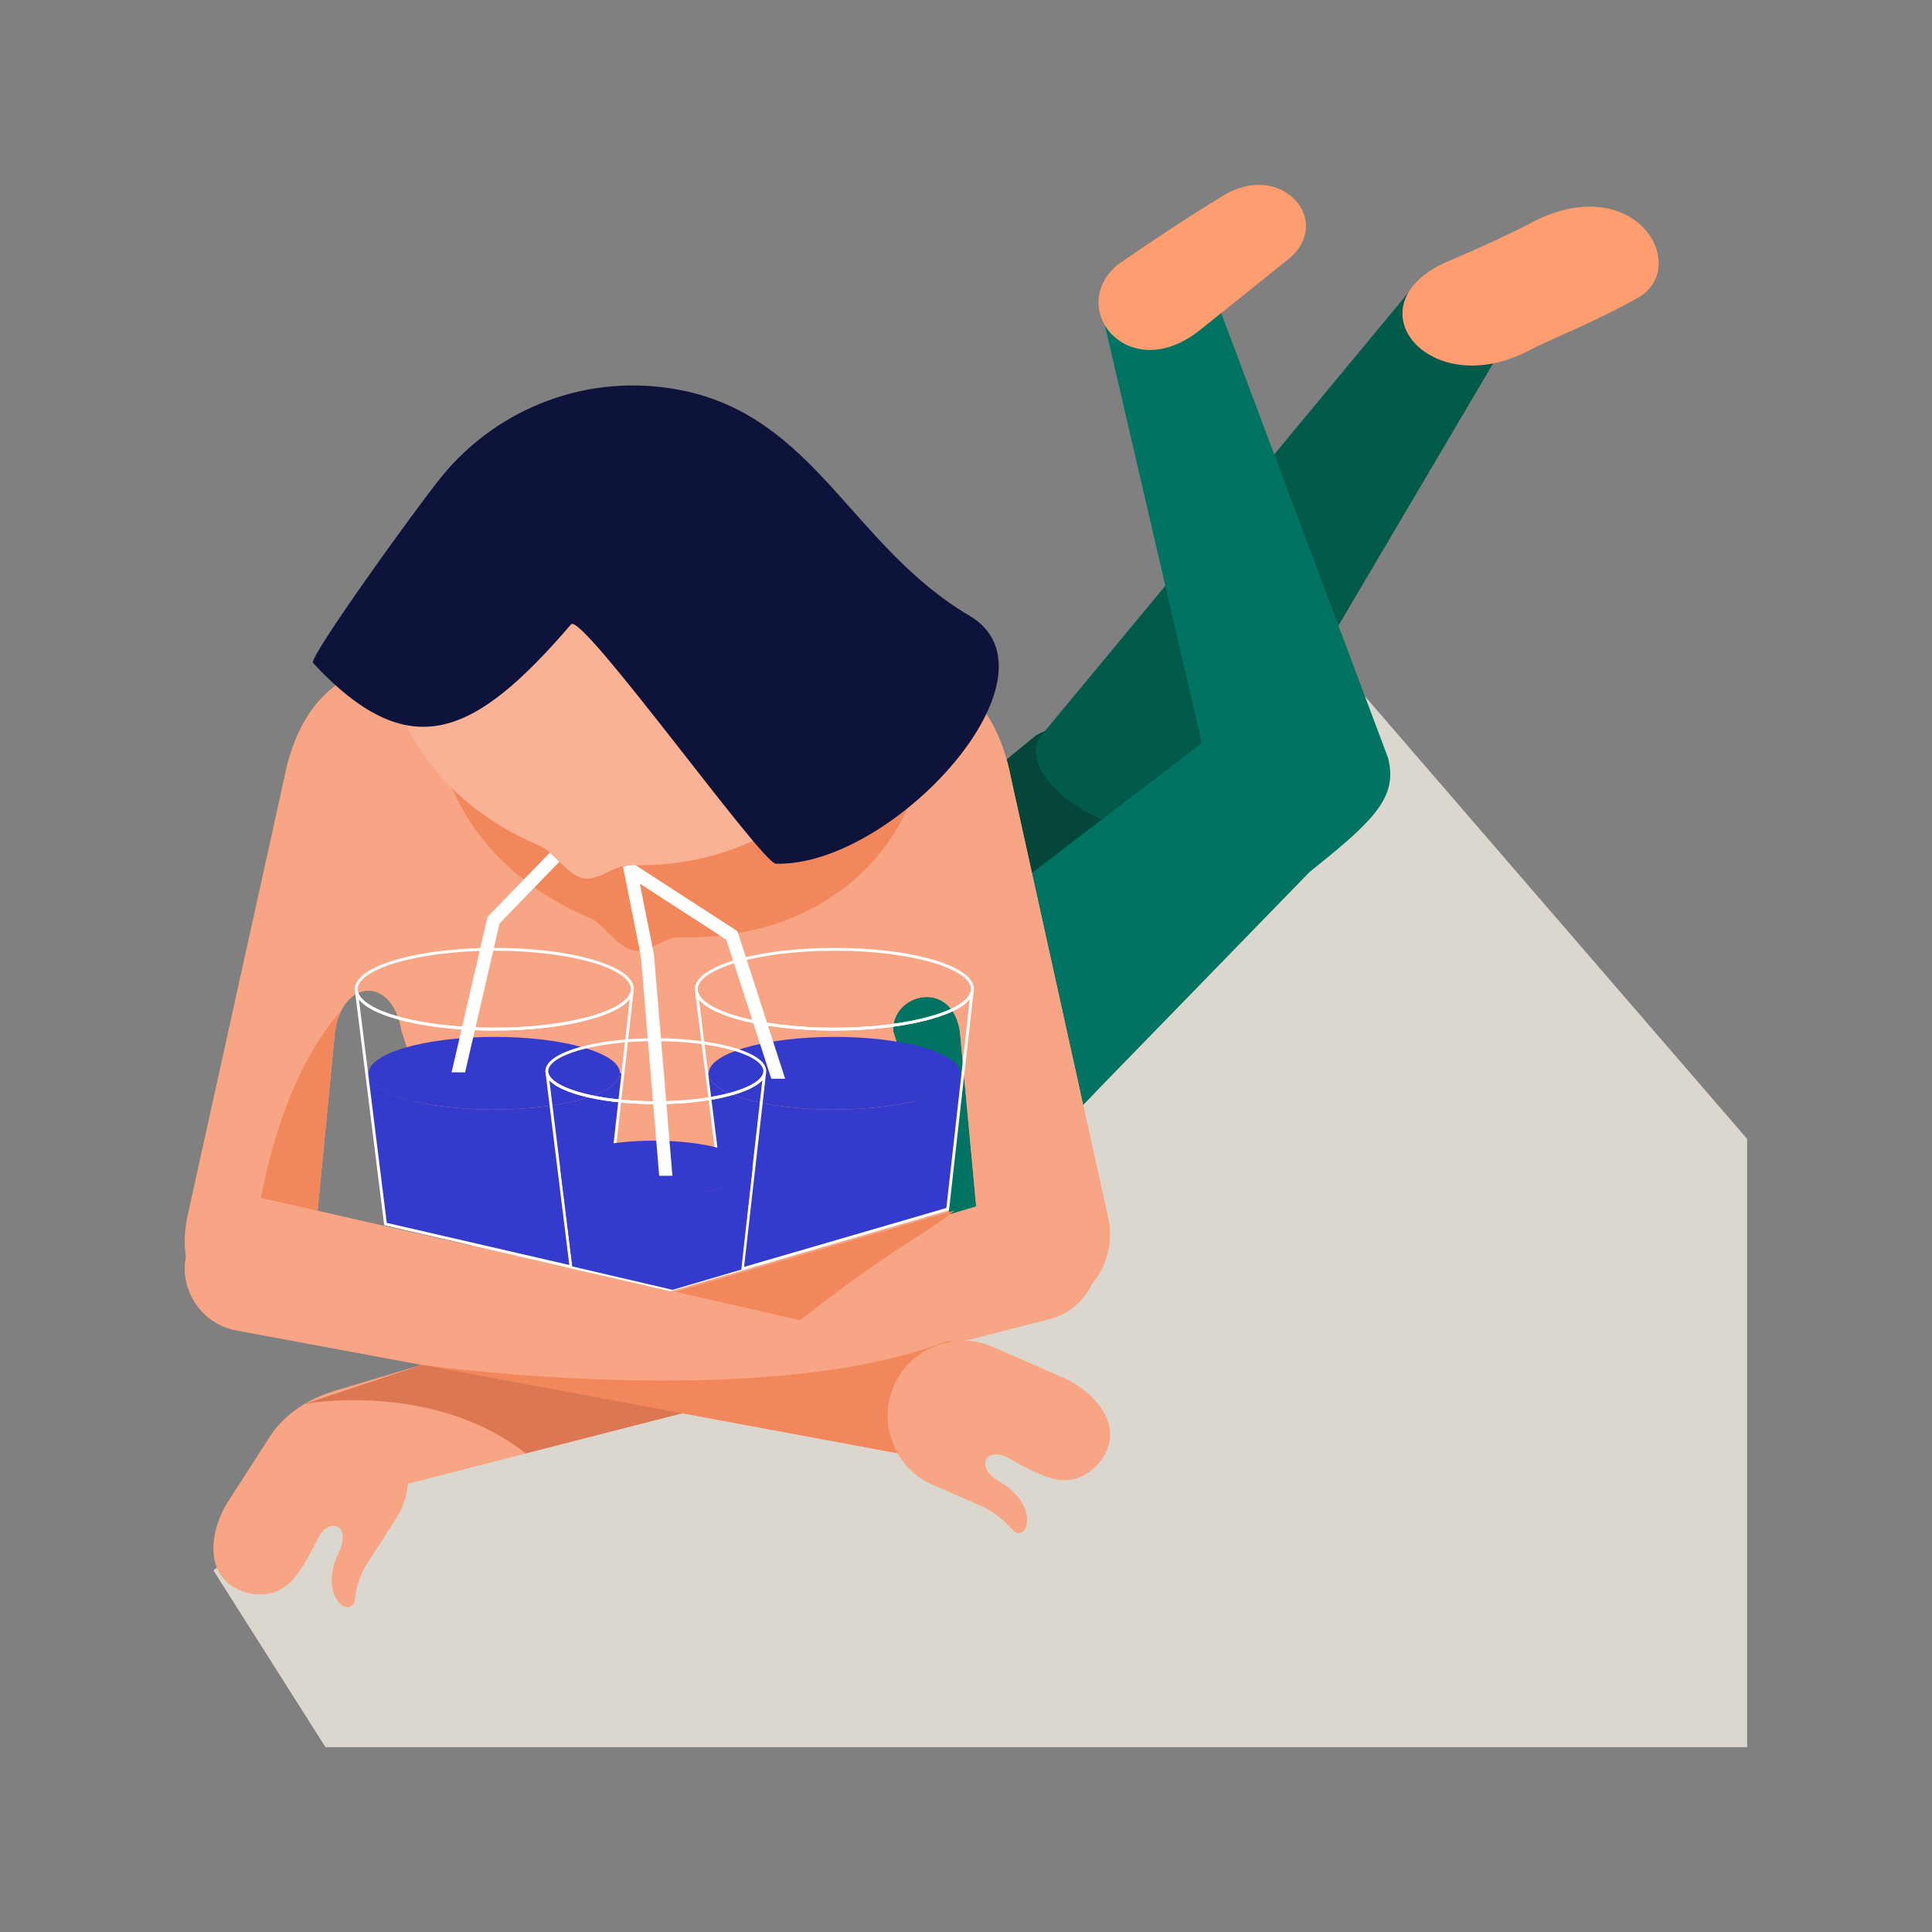 <?xml version="1.0" encoding="utf-8"?>
<svg
	xmlns:dc="http://purl.org/dc/elements/1.1/"
	xmlns:cc="http://creativecommons.org/ns#"
	xmlns:rdf="http://www.w3.org/1999/02/22-rdf-syntax-ns#"
	xmlns:svg="http://www.w3.org/2000/svg"
	xmlns="http://www.w3.org/2000/svg"
	height="371"
	width="371">
	<rect width="100%" height="100%" fill="#808080" stroke="none"/>
	<path
		d="M 254.325,124.692 232.683,138.806 129.515,250.734 83.044,265.048 40.991,301.571 62.494,335.5 H 335.5 V 218.699 Z"
		style="fill:#dbd7ce" />
	<path
		style="fill:#04473a"
		d="m 146.106,230.109 -38.34,-14.085 91.14,-74.795 c 12.036,-6.497 28.778,-3.778 37.204,6.041 v 1.1e-4 c 8.426,9.819 5.473,23.168 -6.563,29.665 0,0 -82.79,53.105 -83.441,53.175" />
	<path
		style="fill:#025b4a"
		d="m 199.823,141.385 69.778,-84.178 c 5.363,-7.589 24.637,-2.245 18.888,9.589 l -51.71,87.628 c -3.043,4.37 -14.776,7.695 -23.798,3.532 l -2.289,-1.056 c -9.022,-4.163 -13.913,-11.145 -10.87,-15.515" />
	<path
		style="fill:#007362"
		d="m 155.204,217.255 c -8.889,-14.609 22.9,-34.23 22.9,-34.23 l 52.688,-40.314 c 0,0 15.408,15.663 35.72,2.744 0.261,0.97 0.41,1.889 0.448,2.775 0.266,6.201 -4.919,10.745 -15.462,19.196 l -77.159,79.33 z" />
	<path
		d="m 178.104,183.025 c 0,0 -31.789,19.621 -22.9,34.23 l 19.136,29.501 35.963,-36.975 c -14.093,-28.609 20.489,-67.07 20.489,-67.07 z"
		style="fill:#007362" />
	<path
		style="fill:#007362"
		d="M 235.015,160.912 211.572,59.884 c -2.768,-8.594 15.424,-15.311 21.581,-3.358 l 33.358,88.929 c 1.625,4.924 -29.872,20.381 -31.497,15.457" />
	<path
		style="fill:#fe9d70"
		d="m 230.37,63.429 c -13.643,10.786 -25.733,-4.143 -15.751,-12.603 0,0 11.764,-8.168 20.44,-13.349 11.199,-6.688 21.186,5.155 12.324,12.297 -6.165,4.968 -14.875,11.964 -17.014,13.655" />
	<path
		style="fill:#fe9d70"
		d="m 171.521,197.99 c -0.379,-7.221 11.364,-10.162 12.815,0.182 l 3.124,33.502 -5.089,1.527 z m -110.541,34.519 3.327,-34.337 c 1.45,-10.344 11.104,-10.78 12.815,-0.182 l 13.379,41.248 z m 143.291,32.115 -13.646,-5.957 c -1.76,-0.769 -3.595,-1.153 -5.411,-1.193 l 16.398,-4.207 c 3.673,-0.942 6.537,-3.478 8.043,-6.679 2.88,-3.582 4.268,-8.102 3.037,-13.154 l -18.519,-83.864 c -2.428,-12.809 -9.711,-21.581 -21.581,-21.581 H 124.369 76.145 c -11.869,0 -19.152,8.772 -21.58,21.581 l -18.52,83.864 c -0.613,2.979 -0.686,5.584 -0.327,7.856 l -0.015,0.081 c -1.215,6.539 3.141,12.884 9.681,14.099 l 35.629,6.619 -15.243,4.575 c -7.973,2.089 -11.939,6.129 -13.949,9.252 l -8.059,12.52 c -3.06,4.754 -5.264,14.23 2.977,17.169 2.9,0.966 6.338,0.811 9.05,-1.834 1.674,-1.633 3.58,-5.005 5.307,-8.475 2.058,-4.136 6.563,-2.491 3.993,2.836 -4.203,8.71 2.575,12.998 3.039,8.905 0.463,-4.093 2.292,-6.744 2.292,-6.744 l 5.646,-8.772 c 1.323,-2.055 2.053,-4.329 2.235,-6.618 l 52.715,-13.524 41.361,7.684 c 1.485,2.593 3.78,4.748 6.713,6.028 l 9.561,4.174 c 0,0 2.991,1.194 5.645,4.344 2.654,3.151 5.921,-4.174 -2.404,-9.096 -5.091,-3.011 -2.253,-6.876 1.752,-4.573 3.36,1.932 6.816,3.683 9.114,4.114 3.723,0.699 6.671,-1.077 8.55,-3.488 5.231,-7.013 -1.854,-13.68 -7.035,-15.942" />
	<path
		style="fill:#f7a584"
		d="m 171.521,197.99 c -0.379,-7.221 11.364,-10.162 12.815,0.182 l 3.124,33.502 -5.089,1.527 z m -110.541,34.519 3.327,-34.337 c 1.45,-10.344 11.104,-10.78 12.815,-0.182 l 13.379,41.248 z m 143.291,32.115 -13.646,-5.957 c -1.76,-0.769 -3.595,-1.153 -5.411,-1.193 l 16.398,-4.207 c 3.673,-0.942 6.537,-3.478 8.043,-6.679 2.88,-3.582 4.268,-8.102 3.037,-13.154 l -18.519,-83.864 c -2.428,-12.809 -9.711,-21.581 -21.581,-21.581 H 124.369 76.145 c -11.869,0 -19.152,8.772 -21.58,21.581 l -18.52,83.864 c -0.613,2.979 -0.686,5.584 -0.327,7.856 l -0.015,0.081 c -1.215,6.539 3.141,12.884 9.681,14.099 l 35.629,6.619 -15.243,4.575 c -7.973,2.089 -11.939,6.129 -13.949,9.252 l -8.059,12.52 c -3.06,4.754 -5.264,14.23 2.977,17.169 2.9,0.966 6.338,0.811 9.05,-1.834 1.674,-1.633 3.58,-5.005 5.307,-8.475 2.058,-4.136 6.563,-2.491 3.993,2.836 -4.203,8.71 2.575,12.998 3.039,8.905 0.463,-4.093 2.292,-6.744 2.292,-6.744 l 5.646,-8.772 c 1.323,-2.055 2.053,-4.329 2.235,-6.618 l 52.715,-13.524 41.361,7.684 c 1.485,2.593 3.78,4.748 6.713,6.028 l 9.561,4.174 c 0,0 2.991,1.194 5.645,4.344 2.654,3.151 5.921,-4.174 -2.404,-9.096 -5.091,-3.011 -2.253,-6.876 1.752,-4.573 3.36,1.932 6.816,3.683 9.114,4.114 3.723,0.699 6.671,-1.077 8.55,-3.488 5.231,-7.013 -1.854,-13.68 -7.035,-15.942" />
	<path
		style="fill:#fe9d70"
		d="m 293.586,43.007 c -2.434,1.315 -9.053,4.464 -15.241,7.056 -19.593,8.209 -4.03,27.528 15.472,17.137 3.831,-2.041 12.235,-5.252 20.644,-9.98 10.543,-5.927 -0.522,-25.208 -20.875,-14.214" />
	<path
		style="fill:#f2875c"
		d="m 177.426,145.443 c 1.716,-8.525 1.026,-16.976 -1.602,-24.65 H 131.888 86.174 c -0.654,1.924 -1.193,3.912 -1.605,5.958 -4.516,22.436 8.325,40.908 28.61,49.496 2.898,1.227 5.267,5.633 8.472,6.278 2.721,0.548 6.129,-2.601 8.813,-2.528 22.601,0.613 42.348,-11.634 46.961,-34.554" />
	<path
		d="m 136.086,206.112 c 0.004,3.853 10.81,6.967 24.136,6.954 13.326,-0.013 24.126,-3.147 24.122,-7 -0.004,-3.853 -10.81,-6.967 -24.136,-6.954 -13.326,0.013 -24.126,3.147 -24.122,7"
		style="fill:#343acc" />
	<path
		d="m 70.788,206.112 c 0.004,3.853 10.81,6.967 24.136,6.954 13.326,-0.013 24.126,-3.147 24.122,-7 -0.004,-3.853 -10.81,-6.967 -24.136,-6.954 -13.326,0.013 -24.126,3.147 -24.122,7"
		style="fill:#343acc" />
	<path
		d="m 122.105,166.178 -1.375,2.123 18.745,12.139 8.636,26.707 h 2.659 l -9.165,-28.34 z"
		style="fill:#ffffff" />
	<path
		d="m 105.606,163.703 -11.994,12.393 -6.893,29.826 h 2.595 l 6.604,-28.571 11.507,-11.888 z"
		style="fill:#ffffff" />
	<path
		style="fill:#f2875c"
		d="m 50.11,230.031 10.87,2.478 3.327,-34.337 c 0.221,-1.577 0.633,-2.921 1.178,-4.034 -7.489,8.413 -12.59,21.423 -15.376,35.893" />
	<path
		d="m 181.982,232.182 2.934,-26.094 h -0.573 c -0.04,3.843 -10.822,6.964 -24.121,6.977 -13.326,0.013 -24.132,-3.1 -24.136,-6.954 0,-0.008 8.8e-4,-0.015 8.8e-4,-0.023 h -0.38 l 4.761,38.183 z"
		style="fill:#343acc" />
	<path
		d="m 96.153,240.159 19.172,4.113 4.293,-38.183 h -0.572 c -0.04,3.843 -10.822,6.964 -24.121,6.977 -13.326,0.013 -24.132,-3.1 -24.136,-6.954 0,-0.008 8.8e-4,-0.015 9.7e-4,-0.023 h -0.38 l 3.611,28.961 z"
		style="fill:#343acc" />
	<path
		style="fill:#ffffff"
		d="m 160.207,182.014 c -7.344,0.007 -13.991,0.871 -18.824,2.273 -2.417,0.701 -4.38,1.535 -5.76,2.48 -1.379,0.945 -2.2,2.028 -2.199,3.215 0.001,1.187 0.824,2.267 2.205,3.209 1.381,0.942 3.348,1.772 5.766,2.469 4.836,1.393 11.484,2.245 18.828,2.238 7.344,-0.007 13.991,-0.873 18.824,-2.275 2.417,-0.701 4.38,-1.535 5.76,-2.48 1.379,-0.945 2.2,-2.026 2.199,-3.213 -0.001,-1.187 -0.824,-2.267 -2.205,-3.209 -1.381,-0.942 -3.348,-1.772 -5.766,-2.469 -4.836,-1.393 -11.484,-2.245 -18.828,-2.238 z m 0,0.549 c 7.301,-0.007 13.912,0.844 18.676,2.217 2.382,0.686 4.303,1.505 5.607,2.395 1.304,0.89 1.966,1.826 1.967,2.756 9e-4,0.93 -0.659,1.868 -1.961,2.76 -1.302,0.892 -3.221,1.715 -5.602,2.406 -4.761,1.382 -11.371,2.245 -18.672,2.252 -7.301,0.007 -13.912,-0.844 -18.676,-2.217 -2.382,-0.686 -4.303,-1.505 -5.607,-2.395 -1.304,-0.89 -1.966,-1.826 -1.967,-2.756 -9e-4,-0.93 0.659,-1.866 1.961,-2.758 1.302,-0.892 3.221,-1.715 5.602,-2.406 4.761,-1.382 11.371,-2.247 18.672,-2.254 z" />
	<path
		style="fill:#ffffff"
		d="m 94.91,182.014 c -7.344,0.007 -13.991,0.871 -18.824,2.273 -2.417,0.701 -4.38,1.535 -5.76,2.48 -1.379,0.945 -2.202,2.028 -2.201,3.215 0.001,1.187 0.826,2.267 2.207,3.209 1.381,0.942 3.346,1.772 5.764,2.469 4.836,1.393 11.486,2.245 18.83,2.238 7.344,-0.007 13.991,-0.873 18.824,-2.275 2.417,-0.701 4.38,-1.535 5.76,-2.48 1.379,-0.945 2.2,-2.026 2.199,-3.213 -0.001,-1.187 -0.826,-2.267 -2.207,-3.209 -1.381,-0.942 -3.346,-1.772 -5.764,-2.469 -4.836,-1.393 -11.484,-2.245 -18.828,-2.238 z m 0,0.549 c 7.301,-0.007 13.912,0.844 18.676,2.217 2.382,0.686 4.303,1.505 5.607,2.395 1.304,0.89 1.966,1.826 1.967,2.756 8.9e-4,0.93 -0.66,1.868 -1.963,2.76 -1.302,0.892 -3.221,1.715 -5.602,2.406 -4.761,1.382 -11.371,2.245 -18.672,2.252 -7.301,0.007 -13.912,-0.844 -18.676,-2.217 -2.382,-0.686 -4.301,-1.505 -5.605,-2.395 -1.304,-0.89 -1.966,-1.826 -1.967,-2.756 -8.94e-4,-0.93 0.659,-1.866 1.961,-2.758 1.302,-0.892 3.221,-1.715 5.602,-2.406 4.761,-1.382 11.371,-2.247 18.672,-2.254 z" />
	<path
		style="fill:#ffffff"
		d="m 186.408,190.363 c -0.193,0.886 -1.008,1.795 -2.396,2.637 -1.388,0.842 -3.327,1.609 -5.684,2.254 -4.712,1.289 -11.089,2.087 -18.105,2.094 -6.985,0.007 -13.338,-0.771 -18.047,-2.041 -2.354,-0.635 -4.299,-1.393 -5.697,-2.227 -1.398,-0.833 -2.23,-1.737 -2.445,-2.619 l -0.541,0.1 6.742,54.064 42,-12.23 0.021,-0.182 4.689,-41.732 0.004,-0.027 z m -0.158,1.383 -4.52,40.223 -41.029,11.949 -6.496,-52.098 c 0.477,0.615 1.102,1.202 1.992,1.732 1.464,0.873 3.447,1.641 5.834,2.285 4.774,1.287 11.165,2.067 18.191,2.061 7.057,-0.007 13.472,-0.806 18.25,-2.113 2.389,-0.653 4.369,-1.432 5.824,-2.314 0.873,-0.529 1.487,-1.113 1.953,-1.725 z" />
	<path
		style="fill:#ffffff"
		d="m 125.932,199.373 c -5.802,0 -11.055,0.677 -14.879,1.783 -1.912,0.553 -3.467,1.21 -4.564,1.961 -1.098,0.751 -1.766,1.62 -1.766,2.584 0,0.964 0.668,1.831 1.766,2.582 1.098,0.751 2.652,1.408 4.564,1.961 3.824,1.106 9.077,1.785 14.879,1.785 5.802,0 11.055,-0.679 14.879,-1.785 1.912,-0.553 3.467,-1.21 4.564,-1.961 1.098,-0.751 1.766,-1.618 1.766,-2.582 0,-0.964 -0.668,-1.833 -1.766,-2.584 -1.098,-0.751 -2.652,-1.408 -4.564,-1.961 -3.824,-1.106 -9.077,-1.783 -14.879,-1.783 z m 0,0.549 c 5.759,-10e-6 10.974,0.677 14.727,1.762 1.876,0.543 3.387,1.189 4.408,1.887 1.021,0.698 1.523,1.424 1.523,2.131 0,0.707 -0.503,1.431 -1.523,2.129 -1.021,0.698 -2.532,1.344 -4.408,1.887 -3.752,1.085 -8.967,1.762 -14.727,1.762 -5.759,0 -10.974,-0.677 -14.727,-1.762 -1.876,-0.543 -3.385,-1.189 -4.406,-1.887 -1.021,-0.698 -1.525,-1.422 -1.525,-2.129 0,-0.707 0.505,-1.433 1.525,-2.131 1.021,-0.698 2.53,-1.344 4.406,-1.887 3.752,-1.085 8.967,-1.762 14.727,-1.762 z" />
	<path
		style="fill:#ffffff"
		d="m 121.111,190.363 c -0.193,0.886 -1.008,1.795 -2.396,2.637 -1.388,0.842 -3.329,1.609 -5.686,2.254 -4.712,1.289 -11.089,2.087 -18.105,2.094 -6.985,0.007 -13.338,-0.771 -18.047,-2.041 -2.354,-0.635 -4.297,-1.393 -5.695,-2.227 -1.398,-0.833 -2.23,-1.737 -2.445,-2.619 l -0.541,0.1 5.576,44.713 41.758,9.641 0.035,-0.307 6.084,-54.127 0.004,-0.027 z m -0.158,1.379 -5.9,52.496 -40.783,-9.414 -5.361,-43.004 c 0.477,0.615 1.102,1.202 1.992,1.732 1.464,0.873 3.447,1.641 5.834,2.285 4.774,1.287 11.165,2.067 18.191,2.061 7.057,-0.007 13.472,-0.806 18.25,-2.113 2.389,-0.653 4.369,-1.432 5.824,-2.314 0.875,-0.53 1.487,-1.116 1.953,-1.729 z" />
	<path
		d="m 107.159,224.374 c 0.003,2.934 8.231,5.305 18.379,5.295 10.148,-0.01 18.372,-2.396 18.369,-5.331 -0.003,-2.934 -8.231,-5.305 -18.379,-5.295 -10.148,0.01 -18.372,2.397 -18.369,5.331"
		style="fill:#343acc" />
	<path
		d="m 122.107,165.9 -2.482,0.495 3.442,17.256 3.514,42.132 h 2.54 l -3.545,-42.486 z"
		style="fill:#ffffff" />
	<path
		style="fill:#ffffff"
		d="m 146.553,206.029 c -0.148,0.675 -0.778,1.384 -1.867,2.043 -1.089,0.659 -2.618,1.264 -4.475,1.77 -3.714,1.012 -8.745,1.637 -14.279,1.637 -5.51,0 -10.521,-0.619 -14.23,-1.623 -1.855,-0.502 -3.384,-1.103 -4.48,-1.758 -1.096,-0.655 -1.739,-1.359 -1.902,-2.031 l -0.541,0.098 4.619,37.334 19.359,4.471 0.07,-0.019 13.988,-4.074 4.281,-37.756 z m -0.158,1.385 -4.086,36.035 -13.568,3.951 -18.846,-4.352 -4.406,-35.623 c 0.37,0.407 0.855,0.788 1.451,1.145 1.162,0.694 2.73,1.305 4.617,1.816 3.775,1.022 8.824,1.643 14.375,1.643 5.576,0 10.644,-0.626 14.424,-1.656 1.89,-0.515 3.459,-1.131 4.615,-1.83 0.582,-0.352 1.062,-0.728 1.424,-1.129 z" />
	<path
		style="fill:#f2875c"
		d="m 153.635,253.519 c 19.024,-14.821 21.993,-15.088 29.735,-21.081 l -53.661,15.627 z" />
	<path
		style="fill:#f2875c"
		d="m 173.621,280.894 c 0.011,0.014 0.022,0.028 0.033,0.042 -0.011,-0.014 -0.022,-0.028 -0.033,-0.042" />
	<path
		style="fill:#f2875c"
		d="m 172.96,279.996 c 0.009,0.013 0.018,0.026 0.027,0.039 -0.009,-0.013 -0.018,-0.026 -0.027,-0.039" />
	<path
		style="fill:#f2875c"
		d="m 173.993,281.342 c 0.009,0.01 0.017,0.02 0.026,0.03 -0.009,-0.01 -0.017,-0.02 -0.026,-0.03" />
	<path
		style="fill:#f2875c"
		d="m 172.659,279.535 c 0.003,0.004 0.005,0.009 0.008,0.013 -0.003,-0.004 -0.005,-0.009 -0.008,-0.013" />
	<path
		style="fill:#f2875c"
		d="m 174.751,282.152 c 0.018,0.018 0.036,0.035 0.054,0.053 -0.018,-0.018 -0.036,-0.035 -0.054,-0.053" />
	<path
		style="fill:#f2875c"
		d="m 174.371,281.762 c 0.004,0.004 0.008,0.009 0.013,0.014 -0.004,-0.004 -0.008,-0.009 -0.013,-0.014" />
	<path
		style="fill:#f2875c"
		d="m 182.884,257.611 c -0.412,-0.152 -0.924,-0.126 -1.55,0.112 -35.445,13.514 -100.32,4.365 -100.32,4.365 l 45.038,10.563 4.964,-1.273 41.361,7.684 1.1e-4,3.3e-4 c -2.195,-3.831 -2.624,-8.618 -0.732,-12.952 2.072,-4.747 6.436,-7.822 11.238,-8.5" />
	<path
		style="fill:#f2875c"
		d="m 178.604,284.867 c -0.033,-0.016 -0.066,-0.032 -0.099,-0.048 0.033,0.016 0.066,0.032 0.099,0.048" />
	<path
		style="fill:#f2875c"
		d="m 177.55,284.305 c -0.019,-0.011 -0.039,-0.022 -0.058,-0.034 0.019,0.011 0.039,0.022 0.058,0.034" />
	<path
		style="fill:#f2875c"
		d="m 178.046,284.584 c -0.026,-0.014 -0.051,-0.028 -0.077,-0.042 0.026,0.014 0.051,0.028 0.077,0.042" />
	<path
		style="fill:#f2875c"
		d="m 177.054,284 c -0.029,-0.019 -0.058,-0.038 -0.087,-0.057 0.029,0.019 0.058,0.038 0.087,0.057" />
	<path
		style="fill:#f2875c"
		d="m 175.195,282.573 c -0.002,-0.002 -0.004,-0.004 -0.006,-0.005 0.002,0.002 0.004,0.004 0.006,0.005" />
	<path
		style="fill:#f2875c"
		d="m 176.537,283.651 c -0.007,-0.004 -0.013,-0.01 -0.02,-0.015 0.007,0.004 0.013,0.01 0.02,0.015" />
	<path
		style="fill:#f2875c"
		d="m 175.643,282.963 c -0.019,-0.016 -0.038,-0.032 -0.057,-0.048 0.019,0.016 0.038,0.032 0.057,0.048" />
	<path
		style="fill:#f2875c"
		d="m 176.11,283.335 c -0.022,-0.017 -0.044,-0.034 -0.066,-0.051 0.022,0.017 0.044,0.034 0.066,0.051" />
	<path
		style="fill:#db7753"
		d="m 100.942,279.094 30.074,-7.716 -50.002,-9.29 -22.452,7.491 c 0,0 24.483,-4.532 42.38,9.514" />
	<path
		style="fill:#f9b295"
		d="m 74.971,112.901 c -4.516,22.436 8.325,40.908 28.61,49.496 2.898,1.227 5.267,5.633 8.472,6.278 2.721,0.548 6.129,-2.601 8.813,-2.528 22.601,0.613 42.348,-11.634 46.961,-34.554 5.162,-25.641 -11.441,-50.612 -37.082,-55.774 -25.642,-5.162 -50.612,11.441 -55.774,37.082" />
	<path
		style="fill:#0e133b"
		d="m 60.097,127.305 c 18.583,19.897 30.94,14.263 49.572,-7.419 2.051,-2.387 36.619,45.899 39.302,45.972 22.601,0.613 56.273,-36.382 37.187,-47.629 C 163.624,104.951 156.56,80.118 130.919,74.957 113.151,71.38 95.704,78.254 84.948,91.344 80.182,97.145 59.185,126.329 60.097,127.305" />
	<path
		d="m 129.145,247.684 13.2,-3.884 2.173,-19.532 h -0.43 c -0.03,2.915 -8.125,5.283 -18.109,5.293 -10.005,0.01 -18.117,-2.352 -18.12,-5.275 0,-0.006 7.6e-4,-0.012 7.6e-4,-0.018 H 107.575 l 2.336,18.929 z"
		style="fill:#343acc" />
</svg>
